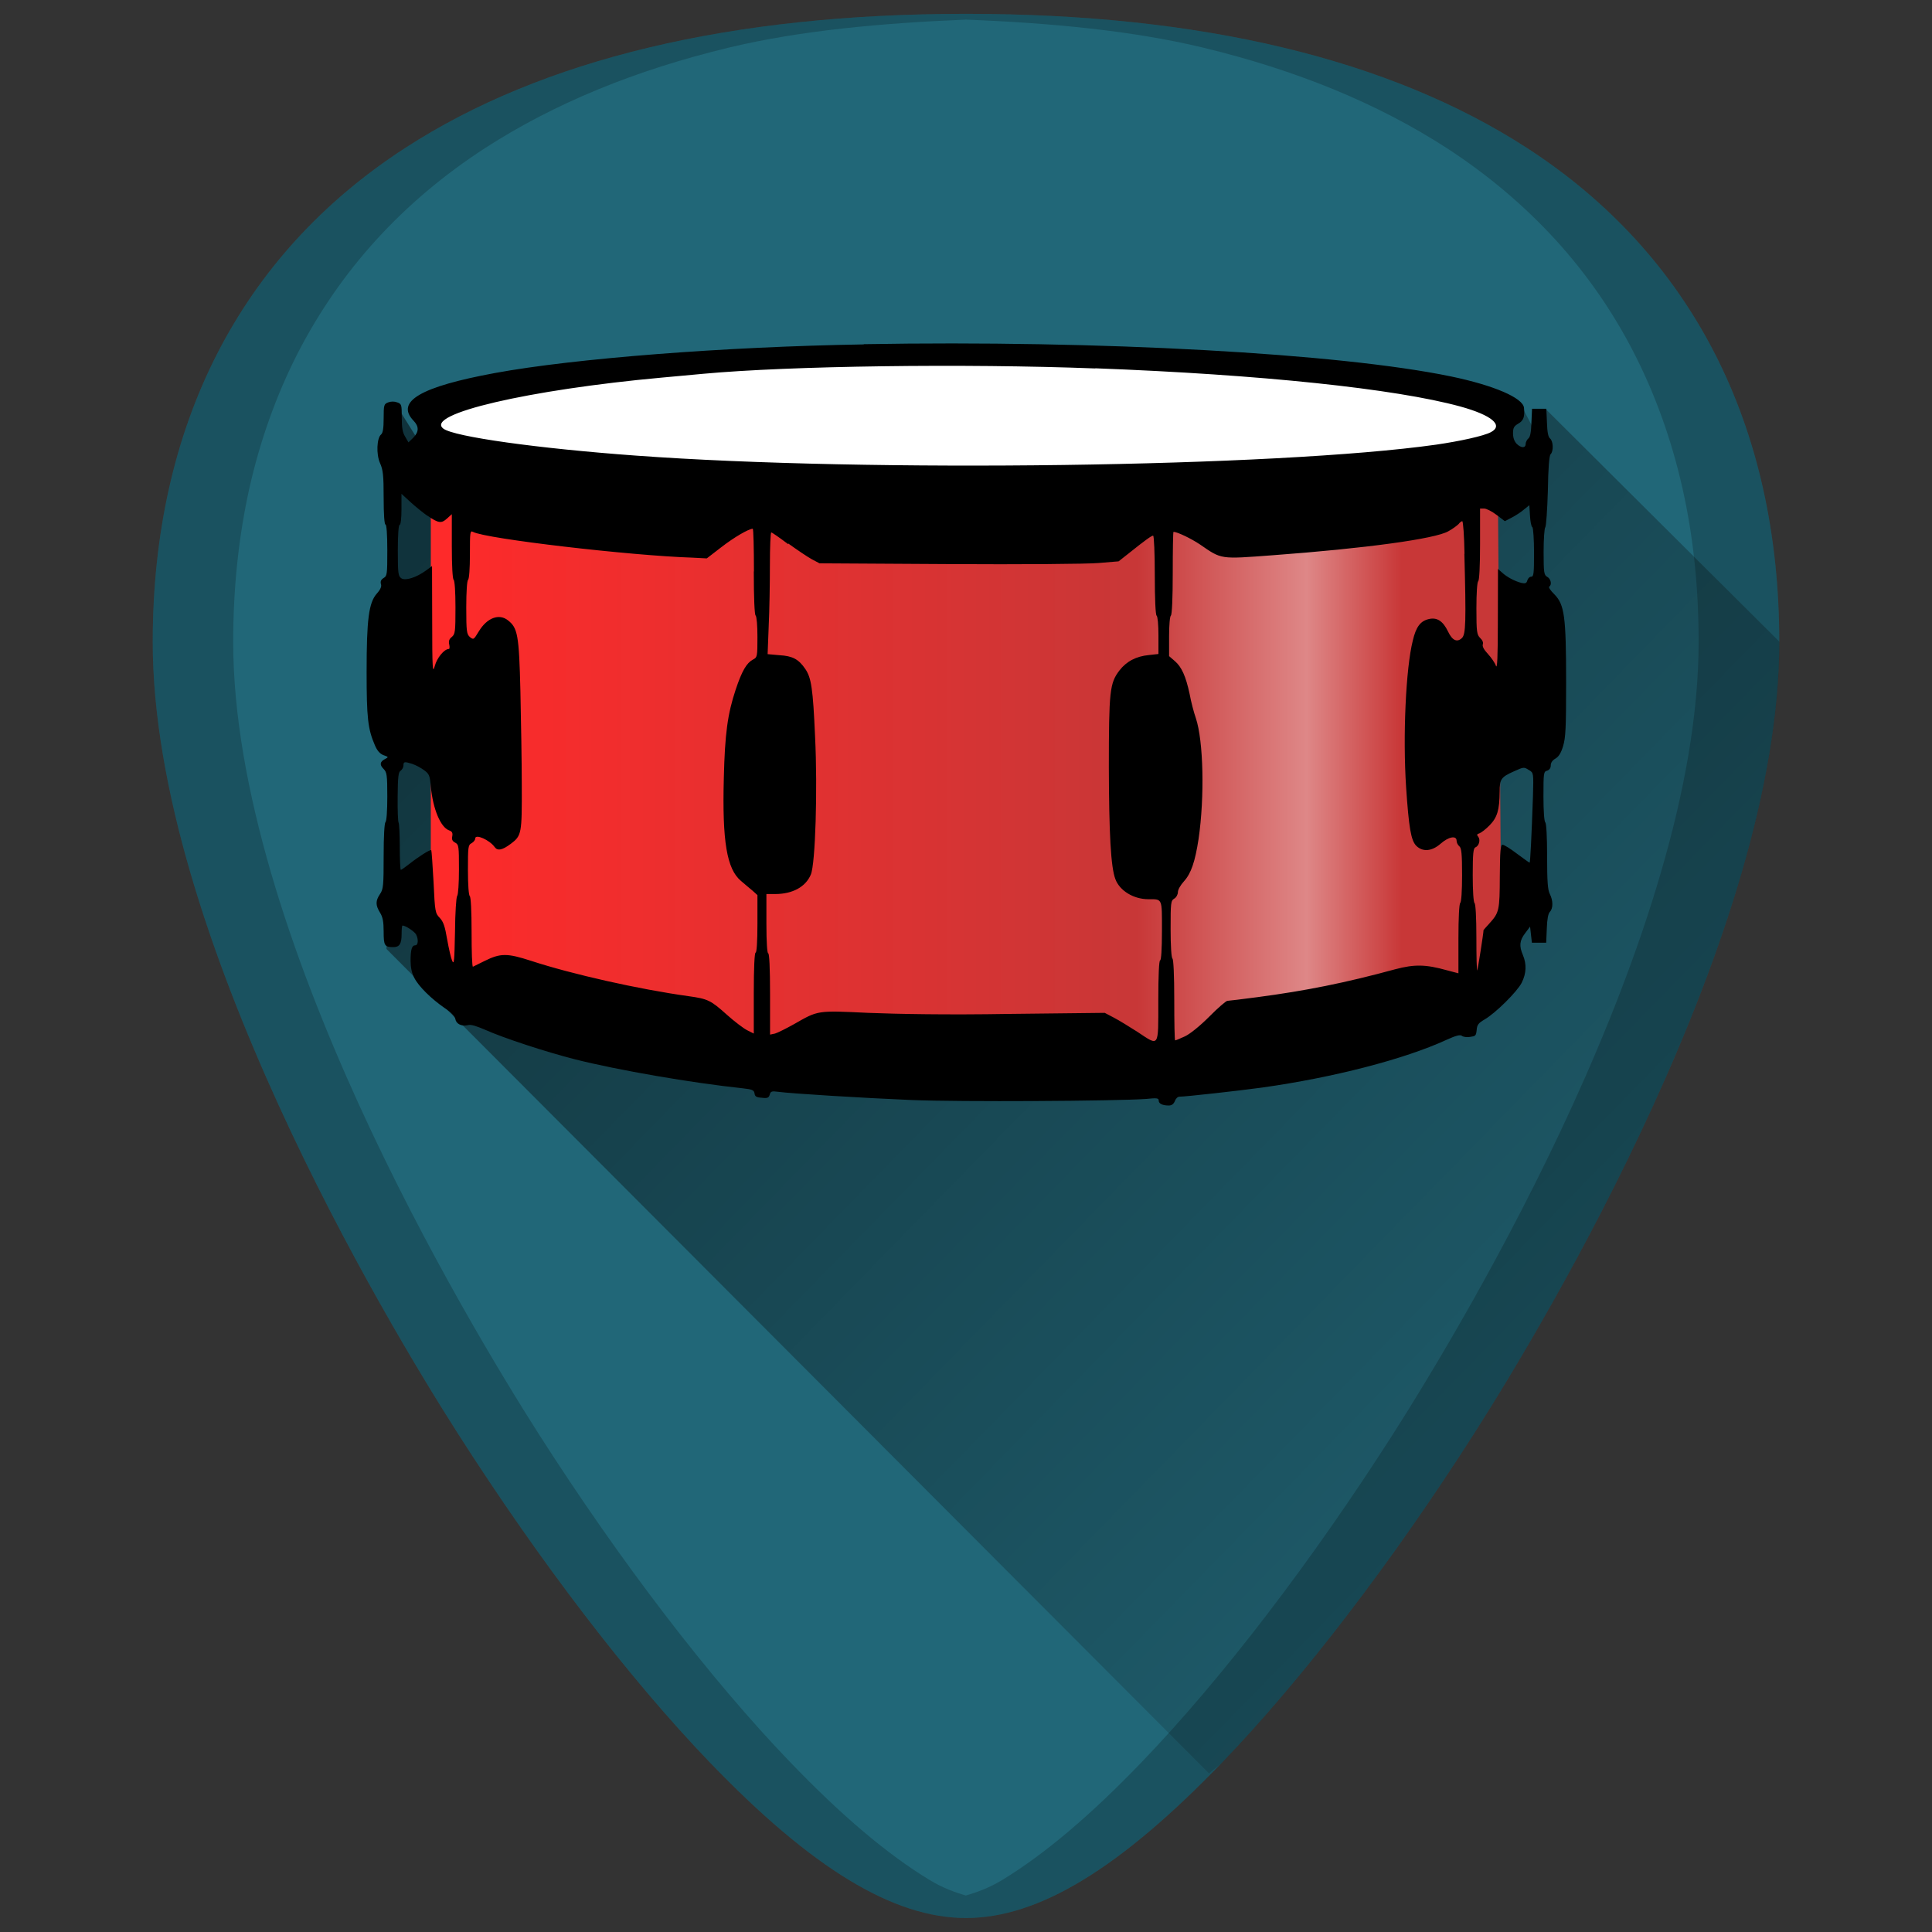 <?xml version="1.0" encoding="UTF-8" standalone="no"?>
<!-- Created with Inkscape (http://www.inkscape.org/) -->

<svg
   xmlns:dc="http://purl.org/dc/elements/1.1/"
   xmlns:cc="http://creativecommons.org/ns#"
   xmlns:rdf="http://www.w3.org/1999/02/22-rdf-syntax-ns#"
   xmlns:svg="http://www.w3.org/2000/svg"
   xmlns="http://www.w3.org/2000/svg"
   xmlns:xlink="http://www.w3.org/1999/xlink"
   xmlns:sodipodi="http://sodipodi.sourceforge.net/DTD/sodipodi-0.dtd"
   xmlns:inkscape="http://www.inkscape.org/namespaces/inkscape"
   width="48"
   height="48"
   viewBox="0 0 12.7 12.7"
   version="1.1"
   id="svg829"
   inkscape:version="0.92.3 (2405546, 2018-03-11)"
   sodipodi:docname="h2-icon.svg">
  <rect x="0" y="0" width="12.7" height="12.7" fill="#333333" stroke="none"/>
  <defs
     id="defs823">
    <linearGradient
       inkscape:collect="always"
       id="linearGradient856">
      <stop
         style="stop-color:#ff2a2a;stop-opacity:1;"
         offset="0"
         id="stop852" />
      <stop
         id="stop862"
         offset="0.659"
         style="stop-color:#c83737;stop-opacity:1" />
      <stop
         id="stop860"
         offset="0.818"
         style="stop-color:#de8787;stop-opacity:1" />
      <stop
         style="stop-color:#c83737;stop-opacity:1"
         offset="0.907"
         id="stop864" />
      <stop
         style="stop-color:#c83737;stop-opacity:1"
         offset="1"
         id="stop854" />
    </linearGradient>
    <clipPath
       clipPathUnits="userSpaceOnUse"
       id="clipPath927">
      <g
         id="use929"
         inkscape:label="Clip">
        <path
           inkscape:connector-curvature="0"
           style="fill:#2ca089;stroke-width:0.041"
           d="m -5.744,283.475 -10.956,10.956 0.303,0.303 0.773,-0.772 0.773,0.772 -0.773,0.773 1.159,1.159 0.773,-0.772 0.773,0.772 -0.773,0.773 0.386,0.386 10.956,-10.955 z m -0.608,1.214 0.773,0.773 -0.773,0.773 -0.772,-0.773 z m -1.545,1.546 0.773,0.772 -0.773,0.773 -0.773,-0.773 z m 3.477,0.386 0.773,0.773 -0.773,0.773 -0.772,-0.773 z m -5.023,1.159 0.773,0.773 -0.773,0.773 -0.773,-0.773 z m 3.478,0.387 0.773,0.772 -0.773,0.773 -0.773,-0.773 z m -5.023,1.159 0.772,0.773 -0.772,0.772 -0.773,-0.772 z m 3.477,0.386 0.773,0.773 -0.773,0.773 -0.773,-0.773 z m -5.023,1.159 0.773,0.773 -0.773,0.773 -0.773,-0.773 z m 3.478,0.387 0.772,0.773 -0.772,0.772 -0.773,-0.772 z m -5.023,1.159 0.773,0.773 -0.773,0.773 -0.772,-0.773 z m 3.478,0.386 0.773,0.773 -0.773,0.773 -0.773,-0.773 z m -1.546,1.546 0.773,0.773 -0.773,0.773 -0.772,-0.773 z"
           id="path970" />
        <path
           inkscape:connector-curvature="0"
           style="fill:#1a1a1a;fill-opacity:1;stroke-width:0.139"
           d="m -9.549,285.309 a 5.407,5.407 0 0 1 5.407,5.407 5.407,5.407 0 0 1 -5.407,5.407 5.407,5.407 0 0 1 -5.407,-5.407 5.407,5.407 0 0 1 5.407,-5.407 z"
           id="path972" />
      </g>
    </clipPath>
    <clipPath
       clipPathUnits="userSpaceOnUse"
       id="clipPath944">
      <g
         inkscape:label="Clip"
         id="use946"
         transform="translate(0,-3.9583333e-6)">
        <g
           clip-path="url(#clipPath927)"
           id="g959">
          <g
             id="g957"
             inkscape:label="Clip">
            <path
               inkscape:connector-curvature="0"
               style="fill:#2ca089;stroke-width:0.041"
               d="m -5.744,283.475 -10.956,10.956 0.303,0.303 0.773,-0.772 0.773,0.772 -0.773,0.773 1.159,1.159 0.773,-0.772 0.773,0.772 -0.773,0.773 0.386,0.386 10.956,-10.955 z m -0.608,1.214 0.773,0.773 -0.773,0.773 -0.772,-0.773 z m -1.545,1.546 0.773,0.772 -0.773,0.773 -0.773,-0.773 z m 3.477,0.386 0.773,0.773 -0.773,0.773 -0.772,-0.773 z m -5.023,1.159 0.773,0.773 -0.773,0.773 -0.773,-0.773 z m 3.478,0.387 0.773,0.772 -0.773,0.773 -0.773,-0.773 z m -5.023,1.159 0.772,0.773 -0.772,0.772 -0.773,-0.772 z m 3.477,0.386 0.773,0.773 -0.773,0.773 -0.773,-0.773 z m -5.023,1.159 0.773,0.773 -0.773,0.773 -0.773,-0.773 z m 3.478,0.387 0.772,0.773 -0.772,0.772 -0.773,-0.772 z m -5.023,1.159 0.773,0.773 -0.773,0.773 -0.772,-0.773 z m 3.478,0.386 0.773,0.773 -0.773,0.773 -0.773,-0.773 z m -1.546,1.546 0.773,0.773 -0.773,0.773 -0.772,-0.773 z"
               id="path953" />
            <path
               inkscape:connector-curvature="0"
               style="fill:#1a1a1a;fill-opacity:1;stroke-width:0.139"
               d="m -9.549,285.309 a 5.407,5.407 0 0 1 5.407,5.407 5.407,5.407 0 0 1 -5.407,5.407 5.407,5.407 0 0 1 -5.407,-5.407 5.407,5.407 0 0 1 5.407,-5.407 z"
               id="path955" />
          </g>
        </g>
      </g>
    </clipPath>
    <clipPath
       clipPathUnits="userSpaceOnUse"
       id="clipPath978">
      <path
         inkscape:connector-curvature="0"
         style="fill:#1a1a1a;fill-opacity:1;stroke-width:0.139"
         d="m -9.549,285.309 a 5.407,5.407 0 0 1 5.407,5.407 5.407,5.407 0 0 1 -5.407,5.407 5.407,5.407 0 0 1 -5.407,-5.407 5.407,5.407 0 0 1 5.407,-5.407 z"
         id="path980" />
    </clipPath>
    <linearGradient
       id="linearGradient23362">
      <stop
         style="stop-color:#000000;stop-opacity:1"
         offset="0"
         id="stop23364" />
      <stop
         style="stop-color:#0b0000;stop-opacity:0"
         offset="1"
         id="stop23366" />
    </linearGradient>
    <linearGradient
       id="linearGradient23397">
      <stop
         style="stop-color:#efb66b;stop-opacity:1;"
         offset="0"
         id="stop23399" />
      <stop
         style="stop-color:#efb66b;stop-opacity:0;"
         offset="1"
         id="stop23401" />
    </linearGradient>
    <linearGradient
       inkscape:collect="always"
       xlink:href="#linearGradient23362"
       id="linearGradient950"
       gradientUnits="userSpaceOnUse"
       x1="4.97"
       y1="285.767"
       x2="13.99"
       y2="294.571" />
    <linearGradient
       inkscape:collect="always"
       xlink:href="#linearGradient856"
       id="linearGradient858"
       x1="2.833"
       y1="289.346"
       x2="9.871"
       y2="289.346"
       gradientUnits="userSpaceOnUse" />
  </defs>
  <sodipodi:namedview
     id="base"
     pagecolor="#ffffff"
     bordercolor="#666666"
     borderopacity="1.0"
     inkscape:pageopacity="0.0"
     inkscape:pageshadow="2"
     inkscape:zoom="5.3125"
     inkscape:cx="24"
     inkscape:cy="24"
     inkscape:document-units="mm"
     inkscape:current-layer="layer1"
     showgrid="false"
     showguides="true"
     inkscape:guide-bbox="true"
     inkscape:window-width="1366"
     inkscape:window-height="719"
     inkscape:window-x="0"
     inkscape:window-y="25"
     inkscape:window-maximized="1"
     scale-x="1.9"
     units="px"
     inkscape:snap-global="true"
     inkscape:snap-smooth-nodes="true" />
  <g
     inkscape:label="Capa 1"
     inkscape:groupmode="layer"
     id="layer1"
     transform="translate(0,-284.3)">
    <g
       id="g872">
      <path
         id="path837"
         d="m 6.35,284.391 c -1.543,0 -2.784,0.296 -3.687,0.882 -1.085,0.703 -1.659,1.826 -1.659,3.247 0,1.912 1.536,4.468 2.007,5.205 0.538,0.842 1.125,1.609 1.653,2.158 0.673,0.7 1.209,1.025 1.686,1.025 0.478,0 1.013,-0.326 1.686,-1.025 0.528,-0.549 1.115,-1.316 1.653,-2.158 0.471,-0.738 2.007,-3.293 2.007,-5.205 2.4e-5,-1.421 -0.573,-2.544 -1.658,-3.247 -0.903,-0.585 -2.144,-0.882 -3.687,-0.882 z"
         style="fill:#216778;stroke-width:0.024"
         inkscape:connector-curvature="0" />
      <path
         inkscape:connector-curvature="0"
         id="path922"
         d="m 7.948,295.958 c 0.032,-0.032 0.056,-0.041 0.088,-0.074 0.528,-0.549 1.115,-1.316 1.653,-2.158 0.235,-0.369 0.737,-1.192 1.18,-2.162 0.221,-0.485 0.428,-1.007 0.58,-1.527 0.151,-0.52 0.248,-1.038 0.248,-1.516 0,-0.001 -5.16e-4,-0.002 -5.18e-4,-0.003 l -1.535,-1.528 -0.05,0.187 -0.125,-0.237 -7.147,0.398 -0.249,-0.398 -0.013,0.784 -0.025,0.834 0.025,0.772 -0.037,1.208 z"
         style="opacity:0.5;fill:url(#linearGradient950);fill-opacity:1;stroke:none;stroke-width:0.265px;stroke-linecap:butt;stroke-linejoin:miter;stroke-opacity:1" />
      <path
         inkscape:connector-curvature="0"
         id="path4588"
         d="m 6.35,284.391 c -1.543,0 -2.784,0.296 -3.687,0.882 -1.085,0.703 -1.659,1.826 -1.659,3.247 0,1.912 1.536,4.468 2.007,5.205 0.538,0.842 1.125,1.609 1.653,2.158 0.673,0.7 1.209,1.025 1.686,1.025 0.478,0 1.013,-0.326 1.686,-1.025 0.528,-0.549 1.115,-1.316 1.653,-2.158 0.471,-0.738 2.007,-3.293 2.007,-5.205 2.4e-5,-1.421 -0.573,-2.544 -1.658,-3.247 -0.903,-0.585 -2.144,-0.882 -3.687,-0.882 z m 0,0.038 c 0.559,0.022 1.09,0.072 1.554,0.183 0.308,0.074 0.596,0.166 0.864,0.276 0.267,0.11 0.514,0.238 0.74,0.384 0.271,0.176 0.51,0.378 0.717,0.604 0.206,0.226 0.38,0.477 0.519,0.75 0.139,0.273 0.245,0.569 0.316,0.885 0.071,0.316 0.106,0.652 0.106,1.008 0,0.478 -0.096,0.996 -0.248,1.516 -0.151,0.52 -0.358,1.042 -0.579,1.527 -0.443,0.97 -0.945,1.793 -1.18,2.162 -0.538,0.842 -1.125,1.609 -1.653,2.158 -0.336,0.35 -0.639,0.606 -0.916,0.775 -0.084,0.051 -0.164,0.081 -0.241,0.103 -0.077,-0.022 -0.156,-0.052 -0.24,-0.103 -0.278,-0.169 -0.58,-0.425 -0.916,-0.775 -0.528,-0.549 -1.115,-1.316 -1.653,-2.158 -0.235,-0.369 -0.737,-1.192 -1.18,-2.162 -0.221,-0.485 -0.428,-1.007 -0.579,-1.527 -0.151,-0.52 -0.248,-1.038 -0.248,-1.516 0,-0.355 0.036,-0.692 0.106,-1.008 0.071,-0.316 0.177,-0.612 0.316,-0.885 0.14,-0.273 0.313,-0.524 0.519,-0.75 0.206,-0.226 0.445,-0.428 0.717,-0.604 0.226,-0.146 0.473,-0.274 0.74,-0.384 0.267,-0.11 0.556,-0.202 0.864,-0.276 0.465,-0.111 0.996,-0.16 1.554,-0.183 z"
         style="opacity:0.2;fill:#000000;stroke-width:0.024" />
      <path
         inkscape:connector-curvature="0"
         id="path818"
         d="m 9.235,287.442 c 0.026,0.007 0.609,-0.249 0.609,-0.249 l 0.085,-0.21 -0.498,-0.164 -2.386,-0.19 -0.197,0.026 -2.032,-0.013 -0.636,0.079 -0.819,0.092 -0.531,0.164 v 0.321 l 1.815,0.183 2.517,0.111 z"
         style="fill:#ffffff;fill-opacity:1;stroke:none;stroke-width:0.009px;stroke-linecap:butt;stroke-linejoin:miter;stroke-opacity:1" />
      <path
         inkscape:connector-curvature="0"
         id="path816"
         d="m 9.845,287.357 0.026,3.369 -0.551,0.236 -1.258,0.229 -0.885,0.144 -0.865,-0.066 -1.855,-0.013 -1.402,-0.334 -0.223,-0.315 v -3.231 l 2.084,0.183 2.235,0.118 z"
         style="fill:url(#linearGradient858);fill-opacity:1;stroke:none;stroke-width:0.009px;stroke-linecap:butt;stroke-linejoin:miter;stroke-opacity:1" />
      <path
         d="m 5.676,286.564 c -0.911,0.015 -1.901,0.092 -2.422,0.188 -0.488,0.09 -0.656,0.187 -0.536,0.313 0.037,0.038 0.037,0.074 -0.002,0.113 l -0.031,0.03 -0.022,-0.038 c -0.017,-0.028 -0.022,-0.059 -0.022,-0.125 0,-0.084 -0.001,-0.09 -0.03,-0.1 -0.019,-0.007 -0.04,-0.007 -0.059,0 -0.028,0.011 -0.03,0.016 -0.03,0.105 0,0.064 -0.005,0.097 -0.017,0.106 -0.028,0.024 -0.033,0.129 -0.007,0.188 0.02,0.045 0.024,0.079 0.024,0.228 0,0.11 0.005,0.176 0.012,0.176 0.007,0 0.012,0.064 0.012,0.169 0,0.157 -0.001,0.169 -0.025,0.183 -0.017,0.011 -0.021,0.022 -0.017,0.039 0.006,0.015 -0.002,0.035 -0.027,0.063 -0.053,0.06 -0.067,0.17 -0.067,0.515 0,0.3 0.008,0.375 0.054,0.481 0.015,0.036 0.033,0.057 0.057,0.066 0.034,0.012 0.034,0.013 0.011,0.025 -0.035,0.018 -0.038,0.038 -0.011,0.065 0.022,0.022 0.025,0.039 0.025,0.183 0,0.093 -0.005,0.162 -0.012,0.167 -0.007,0.007 -0.012,0.092 -0.012,0.222 0,0.195 -0.002,0.219 -0.024,0.251 -0.03,0.045 -0.03,0.073 0,0.122 0.018,0.029 0.024,0.059 0.024,0.125 0,0.092 0.006,0.102 0.064,0.102 0.04,0 0.054,-0.022 0.054,-0.085 0,-0.03 0.002,-0.057 0.006,-0.057 0.02,0 0.078,0.039 0.089,0.058 0.017,0.033 0.014,0.072 -0.005,0.072 -0.022,0 -0.031,0.026 -0.031,0.102 0,0.041 0.008,0.082 0.024,0.111 0.028,0.056 0.111,0.138 0.201,0.2 0.04,0.026 0.066,0.054 0.069,0.07 0.005,0.033 0.039,0.051 0.082,0.042 0.022,-0.007 0.059,0.007 0.116,0.031 0.118,0.053 0.398,0.145 0.591,0.194 0.282,0.071 0.762,0.154 1.101,0.19 0.063,0.007 0.073,0.012 0.077,0.033 0.002,0.021 0.013,0.027 0.048,0.029 0.038,0.005 0.046,0 0.052,-0.021 0.006,-0.021 0.013,-0.024 0.056,-0.018 0.092,0.012 0.546,0.04 0.876,0.054 0.321,0.013 1.342,0.007 1.54,-0.007 0.071,-0.007 0.085,-0.007 0.085,0.011 0,0.02 0.025,0.032 0.066,0.032 0.02,0 0.032,-0.01 0.04,-0.029 0.006,-0.017 0.019,-0.029 0.03,-0.029 0.041,0 0.391,-0.039 0.544,-0.06 0.47,-0.066 0.936,-0.187 1.21,-0.313 0.064,-0.029 0.091,-0.036 0.103,-0.027 0.008,0.007 0.033,0.011 0.054,0.007 0.035,-0.005 0.039,-0.007 0.043,-0.045 0.002,-0.034 0.012,-0.046 0.051,-0.069 0.072,-0.041 0.215,-0.183 0.245,-0.242 0.031,-0.062 0.033,-0.122 0.008,-0.182 -0.026,-0.06 -0.022,-0.096 0.015,-0.144 l 0.032,-0.043 0.006,0.053 0.006,0.053 h 0.047 0.047 l 0.004,-0.093 c 0.002,-0.062 0.009,-0.098 0.02,-0.11 0.022,-0.022 0.022,-0.074 0,-0.117 -0.014,-0.027 -0.018,-0.082 -0.018,-0.249 0,-0.13 -0.005,-0.217 -0.012,-0.222 -0.007,-0.007 -0.012,-0.074 -0.012,-0.17 0,-0.154 8.32e-4,-0.164 0.024,-0.17 0.015,-0.005 0.024,-0.017 0.024,-0.034 0,-0.019 0.011,-0.034 0.03,-0.045 0.021,-0.012 0.037,-0.035 0.051,-0.082 0.017,-0.057 0.02,-0.118 0.02,-0.421 0,-0.434 -0.011,-0.509 -0.077,-0.577 -0.025,-0.024 -0.04,-0.047 -0.034,-0.051 0.019,-0.012 0.011,-0.051 -0.013,-0.064 -0.021,-0.012 -0.024,-0.025 -0.024,-0.163 0,-0.084 0.005,-0.156 0.011,-0.163 0.006,-0.008 0.013,-0.113 0.017,-0.239 0.002,-0.15 0.009,-0.233 0.018,-0.241 0.02,-0.02 0.018,-0.086 -0.004,-0.104 -0.012,-0.01 -0.018,-0.042 -0.02,-0.104 l -0.004,-0.091 h -0.047 -0.047 l -0.004,0.091 c -0.002,0.062 -0.008,0.095 -0.02,0.104 -0.009,0.007 -0.018,0.025 -0.018,0.036 0,0.029 -0.03,0.028 -0.059,-5.9e-4 -0.015,-0.016 -0.024,-0.039 -0.024,-0.069 0,-0.036 0.006,-0.047 0.035,-0.064 0.034,-0.019 0.043,-0.045 0.037,-0.104 -0.007,-0.065 -0.197,-0.147 -0.48,-0.206 -0.735,-0.152 -2.309,-0.239 -3.858,-0.212 z m 1.524,0.157 c 1.088,0.041 1.971,0.134 2.399,0.251 0.207,0.057 0.287,0.124 0.201,0.169 -0.047,0.025 -0.202,0.059 -0.36,0.082 -1.051,0.148 -3.728,0.184 -5.259,0.072 -0.646,-0.047 -1.195,-0.124 -1.266,-0.177 -0.129,-0.096 0.56,-0.256 1.437,-0.336 0.082,-0.007 0.203,-0.019 0.272,-0.025 0.565,-0.052 1.709,-0.068 2.576,-0.035 z m -4.39,0.969 c 0.072,0.05 0.092,0.052 0.128,0.019 l 0.032,-0.029 v 0.212 c 0,0.128 0.005,0.214 0.012,0.219 0.007,0.007 0.012,0.078 0.012,0.181 0,0.161 -0.002,0.176 -0.024,0.195 -0.018,0.014 -0.022,0.028 -0.017,0.05 0.004,0.017 0.002,0.029 -0.002,0.029 -0.031,0 -0.079,0.059 -0.093,0.112 -0.014,0.053 -0.017,0.021 -0.017,-0.299 l -0.001,-0.358 -0.038,0.028 c -0.064,0.047 -0.136,0.07 -0.163,0.053 -0.021,-0.014 -0.024,-0.028 -0.024,-0.183 0,-0.105 0.005,-0.169 0.012,-0.169 0.007,0 0.012,-0.041 0.012,-0.102 v -0.102 l 0.061,0.056 c 0.034,0.031 0.084,0.071 0.11,0.089 z m 7.263,0.075 c 0.006,0.007 0.011,0.083 0.011,0.169 0,0.136 -0.002,0.157 -0.019,0.157 -0.011,0 -0.021,0.011 -0.025,0.024 -0.005,0.019 -0.013,0.022 -0.038,0.017 -0.044,-0.011 -0.097,-0.039 -0.128,-0.068 l -0.027,-0.024 -8.321e-4,0.336 c 0,0.248 -0.004,0.326 -0.013,0.3 -0.007,-0.02 -0.031,-0.054 -0.053,-0.078 -0.025,-0.027 -0.037,-0.048 -0.033,-0.062 0.005,-0.011 -0.002,-0.028 -0.017,-0.042 -0.022,-0.022 -0.025,-0.039 -0.025,-0.195 0,-0.102 0.005,-0.174 0.012,-0.178 0.007,-0.007 0.012,-0.098 0.012,-0.243 v -0.235 h 0.027 c 0.015,0 0.052,0.019 0.082,0.042 l 0.054,0.041 0.046,-0.024 c 0.025,-0.013 0.061,-0.036 0.08,-0.053 l 0.035,-0.028 0.004,0.066 c 0.002,0.038 0.008,0.072 0.015,0.078 z m -0.447,0.175 c 0.012,0.449 0.009,0.528 -0.015,0.553 -0.032,0.032 -0.064,0.018 -0.092,-0.041 -0.034,-0.071 -0.074,-0.096 -0.129,-0.082 -0.053,0.013 -0.082,0.051 -0.103,0.141 -0.046,0.183 -0.066,0.627 -0.044,0.963 0.018,0.267 0.032,0.351 0.067,0.386 0.043,0.042 0.103,0.036 0.16,-0.014 0.052,-0.046 0.105,-0.056 0.105,-0.019 0,0.012 0.008,0.028 0.018,0.036 0.014,0.012 0.018,0.048 0.018,0.19 0,0.104 -0.005,0.177 -0.012,0.182 -0.007,0.007 -0.012,0.096 -0.012,0.235 v 0.228 l -0.076,-0.02 c -0.139,-0.039 -0.213,-0.04 -0.338,-0.007 -0.33,0.09 -0.591,0.142 -0.909,0.184 -0.099,0.013 -0.188,0.024 -0.196,0.024 -0.008,0 -0.063,0.047 -0.119,0.104 -0.063,0.063 -0.128,0.115 -0.161,0.13 -0.031,0.014 -0.059,0.026 -0.063,0.026 -0.004,0 -0.006,-0.119 -0.006,-0.265 0,-0.164 -0.005,-0.268 -0.012,-0.273 -0.007,-0.007 -0.012,-0.082 -0.012,-0.193 0,-0.173 0.001,-0.187 0.024,-0.201 0.013,-0.007 0.024,-0.027 0.024,-0.043 0,-0.016 0.018,-0.047 0.04,-0.071 0.047,-0.052 0.073,-0.129 0.096,-0.279 0.04,-0.275 0.032,-0.644 -0.018,-0.793 C 7.848,288.984 7.829,288.912 7.82,288.862 7.795,288.745 7.767,288.683 7.722,288.645 l -0.037,-0.032 v -0.13 c 0,-0.073 0.005,-0.132 0.012,-0.137 0.007,-0.007 0.012,-0.11 0.012,-0.279 0,-0.149 0.002,-0.271 0.005,-0.271 0.024,0 0.116,0.044 0.174,0.083 0.144,0.099 0.129,0.097 0.477,0.071 0.611,-0.045 1.071,-0.108 1.156,-0.158 0.028,-0.015 0.058,-0.038 0.067,-0.047 0.008,-0.011 0.019,-0.019 0.024,-0.019 0.006,0 0.013,0.097 0.015,0.215 z m -4.671,0.115 c 0,0.176 0.005,0.286 0.012,0.291 0.007,0.007 0.012,0.065 0.012,0.141 0,0.13 -0.001,0.134 -0.03,0.149 -0.041,0.022 -0.072,0.074 -0.113,0.197 -0.053,0.16 -0.071,0.288 -0.078,0.583 -0.011,0.416 0.02,0.596 0.112,0.674 0.024,0.02 0.058,0.05 0.077,0.065 l 0.032,0.029 v 0.189 c 0,0.118 -0.005,0.189 -0.012,0.189 -0.007,0 -0.012,0.097 -0.012,0.266 v 0.266 l -0.044,-0.022 c -0.025,-0.013 -0.084,-0.058 -0.131,-0.1 -0.108,-0.097 -0.126,-0.106 -0.256,-0.124 -0.323,-0.045 -0.761,-0.143 -1.033,-0.232 -0.157,-0.051 -0.201,-0.051 -0.305,6e-4 -0.038,0.019 -0.072,0.035 -0.077,0.038 -0.006,0.003 -0.009,-0.099 -0.009,-0.227 0,-0.141 -0.005,-0.233 -0.012,-0.237 -0.007,-0.007 -0.012,-0.074 -0.012,-0.171 0,-0.152 0.001,-0.165 0.024,-0.177 0.013,-0.007 0.024,-0.021 0.024,-0.031 0,-0.032 0.095,0.01 0.128,0.057 0.019,0.026 0.05,0.02 0.106,-0.022 0.071,-0.053 0.073,-0.068 0.072,-0.378 0,-0.155 -0.005,-0.436 -0.009,-0.624 -0.009,-0.372 -0.018,-0.417 -0.082,-0.467 -0.058,-0.046 -0.137,-0.017 -0.191,0.072 -0.034,0.056 -0.035,0.057 -0.059,0.038 -0.021,-0.019 -0.024,-0.035 -0.024,-0.195 0,-0.103 0.005,-0.176 0.012,-0.181 0.007,-0.007 0.012,-0.073 0.012,-0.167 0,-0.15 0.001,-0.158 0.021,-0.148 0.083,0.045 1.034,0.156 1.44,0.169 l 0.096,0.005 0.096,-0.074 c 0.084,-0.065 0.177,-0.119 0.206,-0.121 0.005,0 0.008,0.128 0.008,0.282 z m 0.227,-0.182 c 0.057,0.041 0.125,0.087 0.154,0.103 l 0.051,0.027 0.851,0.005 c 0.468,0.003 0.91,-6e-4 0.983,-0.007 l 0.132,-0.011 0.066,-0.052 c 0.111,-0.089 0.151,-0.117 0.161,-0.117 0.006,0 0.011,0.117 0.011,0.259 0,0.161 0.005,0.262 0.012,0.267 0.007,0.005 0.012,0.06 0.012,0.129 v 0.123 l -0.063,0.007 c -0.083,0.008 -0.147,0.041 -0.194,0.102 -0.063,0.083 -0.069,0.135 -0.069,0.635 0.001,0.435 0.013,0.659 0.043,0.736 0.028,0.076 0.119,0.131 0.214,0.132 0.097,0 0.092,-0.01 0.092,0.208 0,0.122 -0.005,0.194 -0.012,0.194 -0.007,0 -0.012,0.097 -0.012,0.266 0,0.312 0.008,0.3 -0.137,0.204 -0.052,-0.033 -0.121,-0.076 -0.154,-0.093 l -0.061,-0.032 -0.63,0.007 c -0.403,0.007 -0.737,6e-4 -0.926,-0.007 -0.336,-0.016 -0.327,-0.017 -0.486,0.074 -0.052,0.029 -0.108,0.057 -0.125,0.062 l -0.033,0.007 v -0.267 c 0,-0.17 -0.005,-0.267 -0.012,-0.267 -0.007,0 -0.012,-0.073 -0.012,-0.195 v -0.195 h 0.057 c 0.115,0 0.201,-0.047 0.235,-0.128 0.03,-0.07 0.045,-0.56 0.028,-0.905 -0.014,-0.32 -0.025,-0.388 -0.064,-0.446 -0.044,-0.065 -0.084,-0.086 -0.17,-0.091 l -0.078,-0.007 0.007,-0.184 c 0.005,-0.102 0.008,-0.281 0.008,-0.401 0,-0.118 0.004,-0.215 0.009,-0.215 0.005,0 0.054,0.034 0.111,0.077 z m -2.471,1.449 c 0.022,0.007 0.057,0.026 0.077,0.041 0.033,0.024 0.038,0.035 0.044,0.108 0.014,0.147 0.064,0.266 0.119,0.287 0.021,0.007 0.026,0.017 0.022,0.039 -0.005,0.021 0.001,0.033 0.019,0.042 0.024,0.013 0.025,0.024 0.025,0.176 0,0.091 -0.005,0.168 -0.012,0.175 -0.006,0.007 -0.013,0.11 -0.014,0.235 -0.004,0.194 -0.006,0.22 -0.019,0.19 -0.008,-0.018 -0.022,-0.081 -0.033,-0.142 -0.014,-0.084 -0.025,-0.115 -0.048,-0.139 -0.03,-0.031 -0.032,-0.04 -0.041,-0.236 -0.006,-0.112 -0.013,-0.207 -0.015,-0.209 -0.007,-0.007 -0.086,0.044 -0.144,0.09 -0.027,0.021 -0.052,0.039 -0.056,0.039 -0.004,0 -0.007,-0.069 -0.007,-0.151 0,-0.084 -0.004,-0.156 -0.008,-0.16 -0.004,-0.007 -0.007,-0.081 -0.006,-0.17 0.001,-0.132 0.005,-0.163 0.02,-0.171 0.009,-0.007 0.018,-0.021 0.018,-0.033 0,-0.027 0.006,-0.028 0.06,-0.011 z m 7.342,0.041 c 0.028,0.018 0.028,0.02 0.024,0.168 -0.009,0.265 -0.018,0.44 -0.022,0.44 -0.002,0 -0.04,-0.027 -0.083,-0.059 -0.043,-0.033 -0.085,-0.059 -0.095,-0.059 -0.013,0 -0.017,0.041 -0.018,0.208 -8.322e-4,0.226 -0.004,0.238 -0.07,0.311 -0.02,0.022 -0.037,0.041 -0.037,0.042 0,0.021 -0.038,0.26 -0.041,0.265 -0.004,0.003 -0.006,-0.093 -0.006,-0.215 0,-0.134 -0.005,-0.222 -0.012,-0.227 -0.007,-0.007 -0.012,-0.079 -0.012,-0.184 0,-0.144 0.004,-0.178 0.018,-0.183 0.024,-0.01 0.034,-0.05 0.018,-0.07 -0.011,-0.012 -0.008,-0.018 0.008,-0.022 0.013,-0.005 0.043,-0.028 0.067,-0.053 0.05,-0.051 0.065,-0.1 0.066,-0.221 0,-0.082 0.009,-0.096 0.095,-0.134 0.064,-0.029 0.065,-0.029 0.099,-0.007 z"
         id="path6"
         inkscape:connector-curvature="0"
         style="fill:#000000;stroke:none;stroke-width:0.001" />
    </g>
  </g>
</svg>
